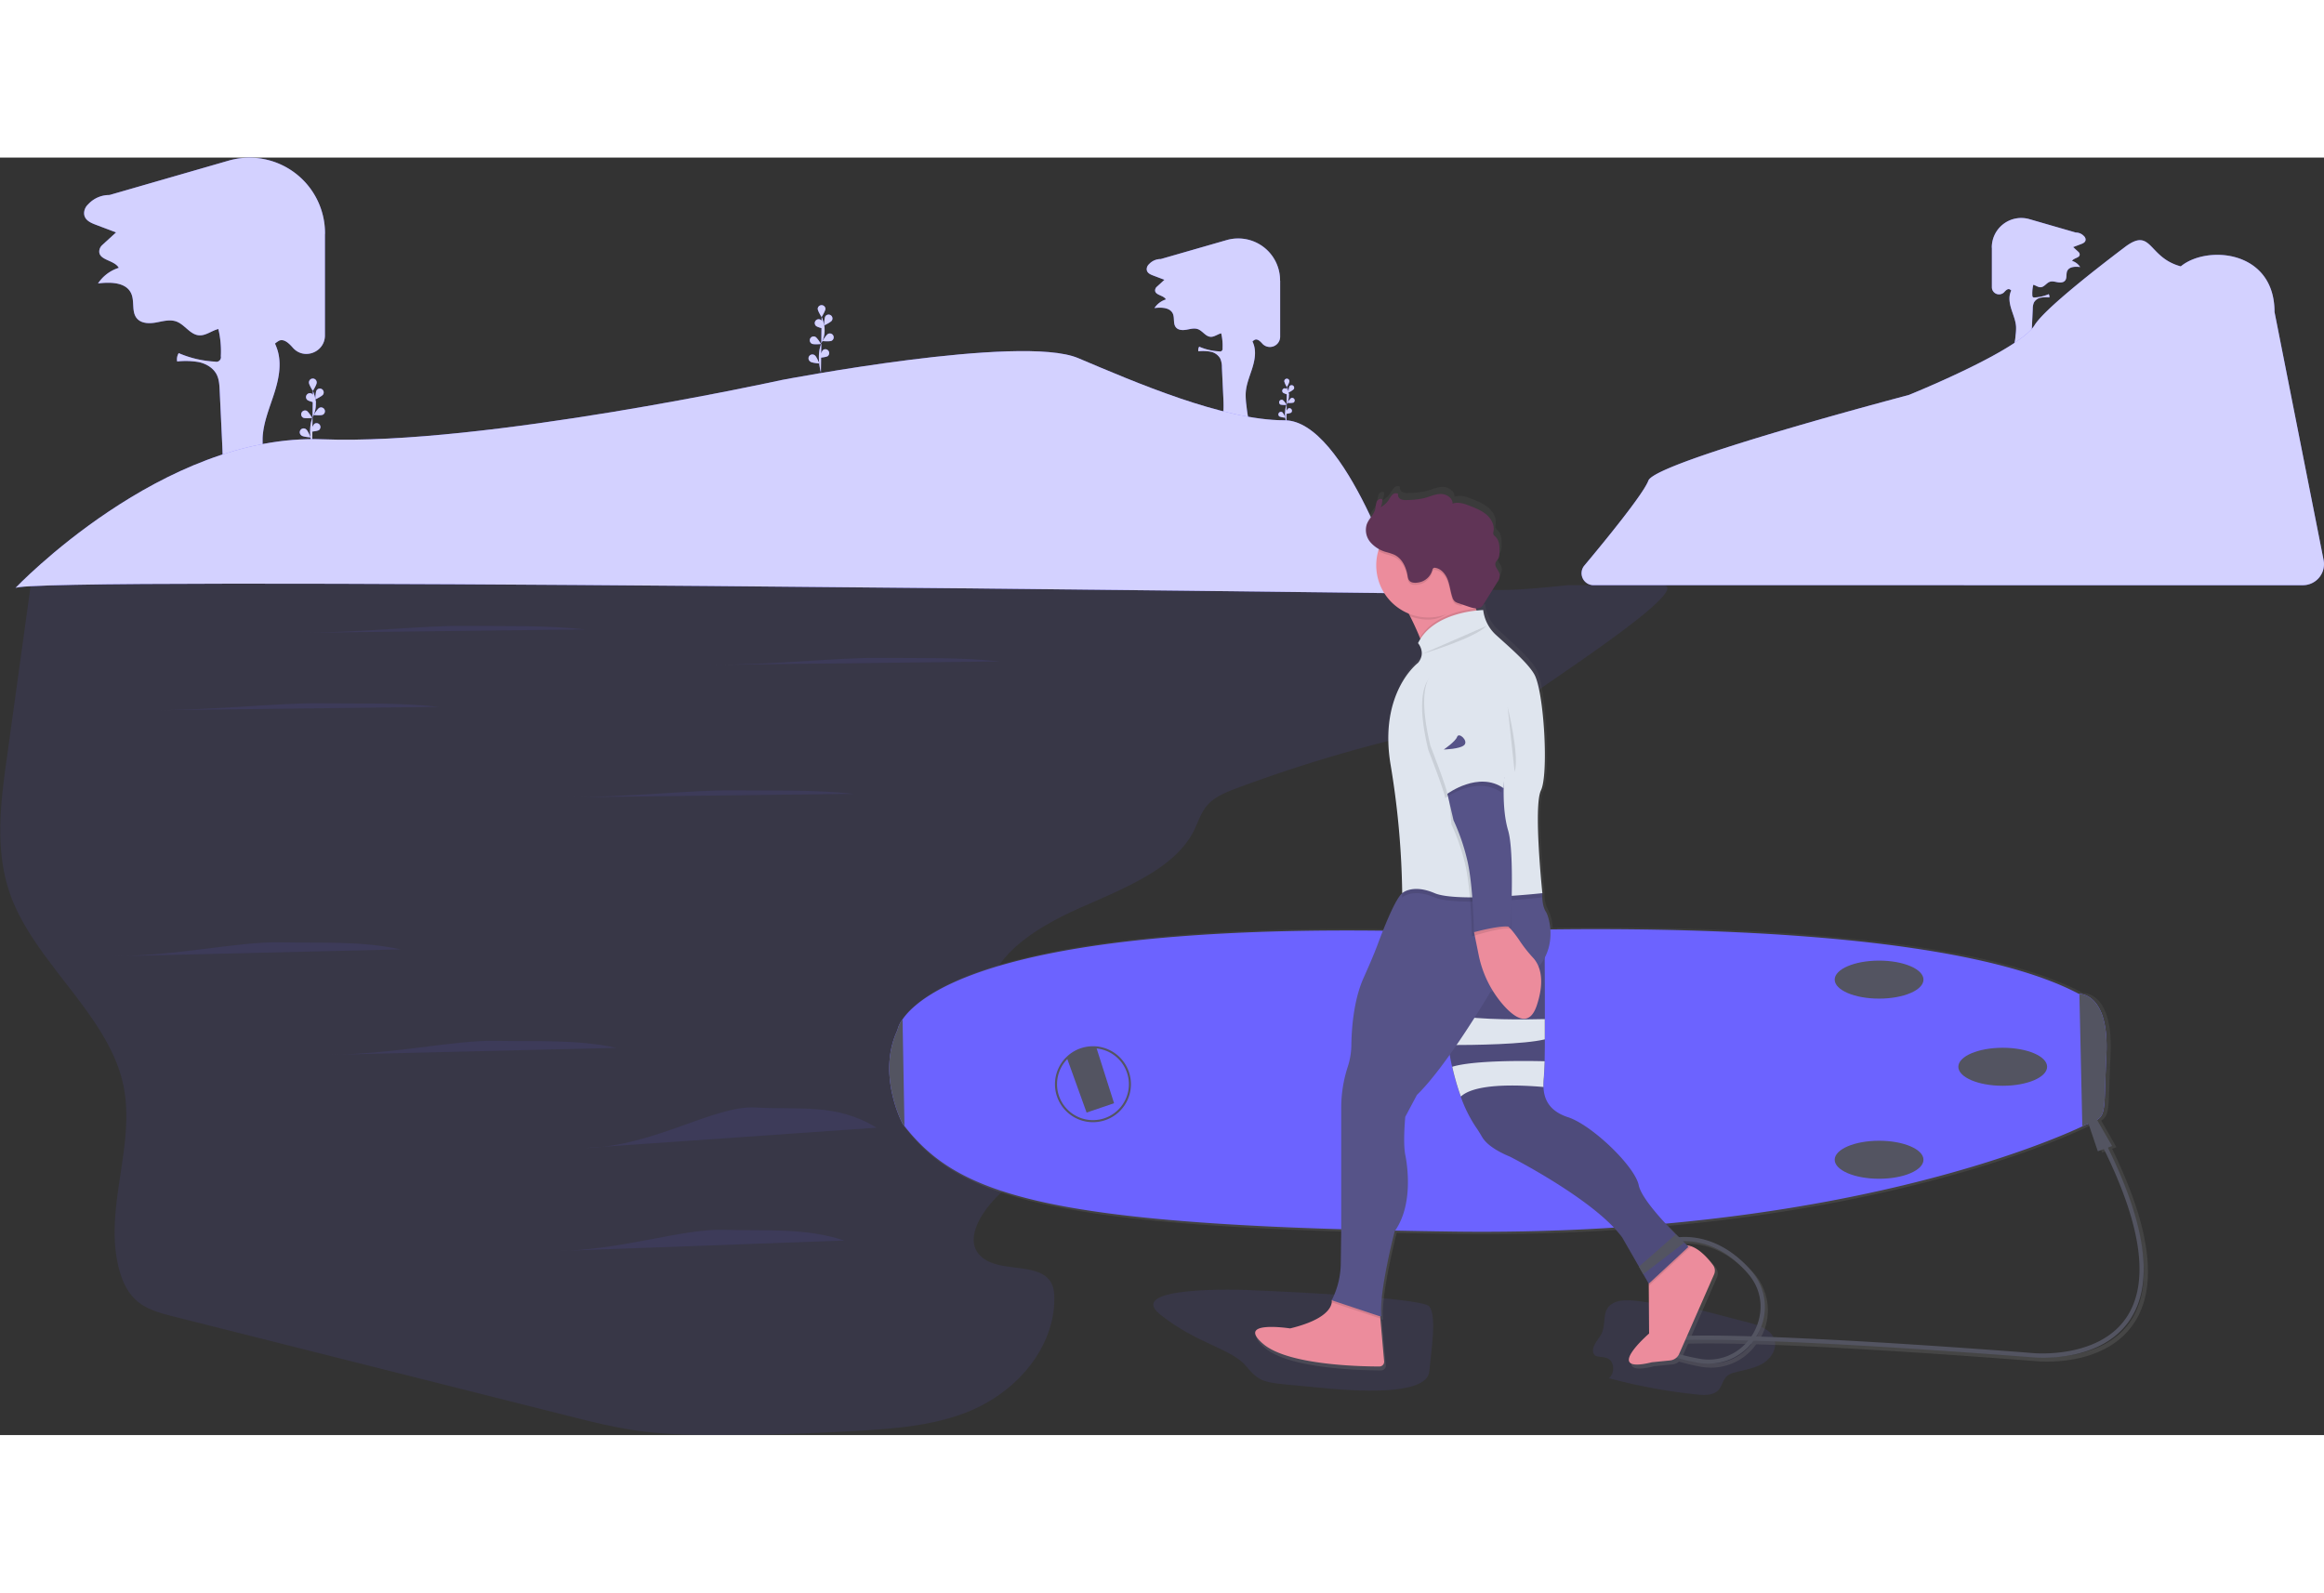 <svg id="744dd7c2-4a94-4f2f-baa6-d0b5aa28601d" data-name="Layer 1" xmlns="http://www.w3.org/2000/svg" xmlns:xlink="http://www.w3.org/1999/xlink" width="213" height="146" viewBox="0 0 1132 622.38"><rect x="0" y="0" width="1132" height="622.38" fill="#333333" stroke="none"/><defs><linearGradient id="083956b5-72ae-40fa-8b82-cac8aac20778" x1="773.72" y1="729.73" x2="773.72" y2="298.86" gradientUnits="userSpaceOnUse"><stop offset="0" stop-color="gray" stop-opacity="0.25"/><stop offset="0.54" stop-color="gray" stop-opacity="0.12"/><stop offset="1" stop-color="gray" stop-opacity="0.1"/></linearGradient></defs><title>surfer</title><path d="M186.05,279.51s-2.5-8.48.47-14.72a13.36,13.36,0,0,0,1.08-8.41,22.44,22.44,0,0,0-1.19-3.95" transform="translate(-34 -138.81)" fill="#6c63ff"/><path d="M188.26,248.49c0,1-1.88,4-1.88,4s-1.89-3-1.89-4a1.89,1.89,0,1,1,3.77,0Z" transform="translate(-34 -138.81)" fill="#6c63ff"/><path d="M191.37,254.25c-.56.87-3.78,2.38-3.78,2.38s.06-3.56.62-4.43a1.88,1.88,0,1,1,3.16,2.05Z" transform="translate(-34 -138.81)" fill="#6c63ff"/><path d="M191.24,264.09c-.93.47-4.47.14-4.47.14s1.84-3,2.77-3.5a1.88,1.88,0,1,1,1.7,3.36Z" transform="translate(-34 -138.81)" fill="#6c63ff"/><path d="M189.46,271.51c-.84.62-4.38.9-4.38.9s1.3-3.31,2.14-3.93a1.88,1.88,0,0,1,2.24,3Z" transform="translate(-34 -138.81)" fill="#6c63ff"/><path d="M183.63,256.83c.75.72,4.22,1.47,4.22,1.47s-.85-3.45-1.59-4.17a1.88,1.88,0,0,0-2.63,2.7Z" transform="translate(-34 -138.81)" fill="#6c63ff"/><path d="M181.66,265.54c.93.46,4.47.14,4.47.14s-1.84-3-2.77-3.51a1.89,1.89,0,0,0-1.7,3.37Z" transform="translate(-34 -138.81)" fill="#6c63ff"/><path d="M180.91,274.26c.83.62,4.38.9,4.38.9s-1.31-3.31-2.14-3.92a1.88,1.88,0,1,0-2.24,3Z" transform="translate(-34 -138.81)" fill="#6c63ff"/><g opacity="0.7"><path d="M186.05,279.51s-2.5-8.48.47-14.72a13.36,13.36,0,0,0,1.08-8.41,22.44,22.44,0,0,0-1.19-3.95" transform="translate(-34 -138.81)" fill="#fff"/><path d="M188.26,248.49c0,1-1.88,4-1.88,4s-1.89-3-1.89-4a1.89,1.89,0,1,1,3.77,0Z" transform="translate(-34 -138.81)" fill="#fff"/><path d="M191.37,254.25c-.56.87-3.78,2.38-3.78,2.38s.06-3.56.62-4.43a1.88,1.88,0,1,1,3.16,2.05Z" transform="translate(-34 -138.81)" fill="#fff"/><path d="M191.24,264.09c-.93.47-4.47.14-4.47.14s1.84-3,2.77-3.5a1.88,1.88,0,1,1,1.7,3.36Z" transform="translate(-34 -138.81)" fill="#fff"/><path d="M189.46,271.51c-.84.62-4.38.9-4.38.9s1.3-3.31,2.14-3.93a1.88,1.88,0,0,1,2.24,3Z" transform="translate(-34 -138.81)" fill="#fff"/><path d="M183.63,256.83c.75.72,4.22,1.47,4.22,1.47s-.85-3.45-1.59-4.17a1.88,1.88,0,0,0-2.63,2.7Z" transform="translate(-34 -138.81)" fill="#fff"/><path d="M181.66,265.54c.93.46,4.47.14,4.47.14s-1.84-3-2.77-3.51a1.89,1.89,0,0,0-1.7,3.37Z" transform="translate(-34 -138.81)" fill="#fff"/><path d="M180.91,274.26c.83.62,4.38.9,4.38.9s-1.31-3.31-2.14-3.92a1.88,1.88,0,1,0-2.24,3Z" transform="translate(-34 -138.81)" fill="#fff"/></g><path d="M433.86,243.49s-2.5-8.49.47-14.73a13.34,13.34,0,0,0,1.08-8.41,22.36,22.36,0,0,0-1.19-3.94" transform="translate(-34 -138.81)" fill="#6c63ff"/><path d="M436.07,212.46c0,1-1.88,4.06-1.88,4.06s-1.89-3-1.89-4.06a1.89,1.89,0,0,1,3.77,0Z" transform="translate(-34 -138.81)" fill="#6c63ff"/><path d="M439.18,218.22c-.56.87-3.78,2.38-3.78,2.38s.06-3.55.62-4.43a1.88,1.88,0,0,1,3.16,2.05Z" transform="translate(-34 -138.81)" fill="#6c63ff"/><path d="M439.05,228.06c-.93.47-4.47.15-4.47.15s1.84-3,2.77-3.51a1.88,1.88,0,0,1,1.7,3.36Z" transform="translate(-34 -138.81)" fill="#6c63ff"/><path d="M437.27,235.49c-.84.61-4.38.89-4.38.89s1.3-3.3,2.14-3.92a1.88,1.88,0,0,1,2.24,3Z" transform="translate(-34 -138.81)" fill="#6c63ff"/><path d="M431.44,220.8c.75.73,4.22,1.48,4.22,1.48s-.85-3.45-1.59-4.18a1.88,1.88,0,0,0-2.63,2.7Z" transform="translate(-34 -138.81)" fill="#6c63ff"/><path d="M429.47,229.51c.93.47,4.47.14,4.47.14s-1.84-3-2.77-3.5a1.88,1.88,0,0,0-1.7,3.36Z" transform="translate(-34 -138.81)" fill="#6c63ff"/><path d="M428.72,238.24c.83.62,4.38.89,4.38.89s-1.31-3.3-2.14-3.92a1.88,1.88,0,1,0-2.24,3Z" transform="translate(-34 -138.81)" fill="#6c63ff"/><g opacity="0.7"><path d="M433.86,243.49s-2.5-8.49.47-14.73a13.34,13.34,0,0,0,1.08-8.41,22.36,22.36,0,0,0-1.19-3.94" transform="translate(-34 -138.81)" fill="#fff"/><path d="M436.07,212.46c0,1-1.88,4.06-1.88,4.06s-1.89-3-1.89-4.06a1.89,1.89,0,0,1,3.77,0Z" transform="translate(-34 -138.81)" fill="#fff"/><path d="M439.18,218.22c-.56.87-3.78,2.38-3.78,2.38s.06-3.55.62-4.43a1.88,1.88,0,0,1,3.16,2.05Z" transform="translate(-34 -138.81)" fill="#fff"/><path d="M439.05,228.06c-.93.47-4.47.15-4.47.15s1.84-3,2.77-3.51a1.88,1.88,0,0,1,1.7,3.36Z" transform="translate(-34 -138.81)" fill="#fff"/><path d="M437.27,235.49c-.84.61-4.38.89-4.38.89s1.3-3.3,2.14-3.92a1.88,1.88,0,0,1,2.24,3Z" transform="translate(-34 -138.81)" fill="#fff"/><path d="M431.44,220.8c.75.73,4.22,1.48,4.22,1.48s-.85-3.45-1.59-4.18a1.88,1.88,0,0,0-2.63,2.7Z" transform="translate(-34 -138.81)" fill="#fff"/><path d="M429.47,229.51c.93.47,4.47.14,4.47.14s-1.84-3-2.77-3.5a1.88,1.88,0,0,0-1.7,3.36Z" transform="translate(-34 -138.81)" fill="#fff"/><path d="M428.72,238.24c.83.62,4.38.89,4.38.89s-1.31-3.3-2.14-3.92a1.88,1.88,0,1,0-2.24,3Z" transform="translate(-34 -138.81)" fill="#fff"/></g><path d="M660.6,268.41s-1.65-5.61.31-9.74a8.83,8.83,0,0,0,.72-5.56,14.33,14.33,0,0,0-.79-2.61" transform="translate(-34 -138.81)" fill="#6c63ff"/><path d="M662.06,247.89a10,10,0,0,1-1.24,2.68,10,10,0,0,1-1.25-2.68,1.25,1.25,0,1,1,2.49,0Z" transform="translate(-34 -138.81)" fill="#6c63ff"/><path d="M664.12,251.7a10,10,0,0,1-2.5,1.57,10,10,0,0,1,.41-2.93,1.25,1.25,0,1,1,2.09,1.36Z" transform="translate(-34 -138.81)" fill="#6c63ff"/><path d="M664,258.21a9.78,9.78,0,0,1-2.95.09,10,10,0,0,1,1.83-2.32,1.25,1.25,0,0,1,1.12,2.23Z" transform="translate(-34 -138.81)" fill="#6c63ff"/><path d="M662.86,263.12a9.86,9.86,0,0,1-2.9.59,9.93,9.93,0,0,1,1.41-2.6,1.25,1.25,0,0,1,1.49,2Z" transform="translate(-34 -138.81)" fill="#6c63ff"/><path d="M659,253.4a10,10,0,0,0,2.8,1,10,10,0,0,0-1.06-2.76A1.24,1.24,0,1,0,659,253.4Z" transform="translate(-34 -138.81)" fill="#6c63ff"/><path d="M657.7,259.16a9.92,9.92,0,0,0,3,.1,9.78,9.78,0,0,0-1.84-2.32,1.24,1.24,0,0,0-1.12,2.22Z" transform="translate(-34 -138.81)" fill="#6c63ff"/><path d="M657.2,264.94a9.8,9.8,0,0,0,2.9.59,9.55,9.55,0,0,0-1.42-2.59,1.24,1.24,0,1,0-1.48,2Z" transform="translate(-34 -138.81)" fill="#6c63ff"/><g opacity="0.7"><path d="M660.6,268.41s-1.65-5.61.31-9.74a8.83,8.83,0,0,0,.72-5.56,14.33,14.33,0,0,0-.79-2.61" transform="translate(-34 -138.81)" fill="#fff"/><path d="M662.06,247.89a10,10,0,0,1-1.24,2.68,10,10,0,0,1-1.25-2.68,1.25,1.25,0,1,1,2.49,0Z" transform="translate(-34 -138.81)" fill="#fff"/><path d="M664.12,251.7a10,10,0,0,1-2.5,1.57,10,10,0,0,1,.41-2.93,1.25,1.25,0,1,1,2.09,1.36Z" transform="translate(-34 -138.81)" fill="#fff"/><path d="M664,258.21a9.78,9.78,0,0,1-2.95.09,10,10,0,0,1,1.83-2.32,1.25,1.25,0,0,1,1.12,2.23Z" transform="translate(-34 -138.81)" fill="#fff"/><path d="M662.86,263.12a9.86,9.86,0,0,1-2.9.59,9.93,9.93,0,0,1,1.41-2.6,1.25,1.25,0,0,1,1.49,2Z" transform="translate(-34 -138.81)" fill="#fff"/><path d="M659,253.4a10,10,0,0,0,2.8,1,10,10,0,0,0-1.06-2.76A1.24,1.24,0,1,0,659,253.4Z" transform="translate(-34 -138.81)" fill="#fff"/><path d="M657.7,259.16a9.92,9.92,0,0,0,3,.1,9.78,9.78,0,0,0-1.84-2.32,1.24,1.24,0,0,0-1.12,2.22Z" transform="translate(-34 -138.81)" fill="#fff"/><path d="M657.2,264.94a9.8,9.8,0,0,0,2.9.59,9.55,9.55,0,0,0-1.42-2.59,1.24,1.24,0,1,0-1.48,2Z" transform="translate(-34 -138.81)" fill="#fff"/></g><path d="M192.27,176.12v49.34c0,8.13-10.05,12.13-15.51,6.11l-.19-.21c-1.77-2-4.19-4.39-6.62-3.34a12.55,12.55,0,0,0-2,1.41,28.16,28.16,0,0,1,1.26,3.31c2.1,7,.46,14.47-1.78,21.39s-5.12,13.76-5.5,21a64,64,0,0,0,.61,10.44c.76,6.59,1.55,13.3,4.3,19.33,1.51,3.3,3.64,6.63,3.19,10.23a104.12,104.12,0,0,1-35.08-4.45c7.85-7.92,7.84-20.47,7.32-31.6L141,252.18c-.13-2.63-.27-5.34-1.47-7.69-1.64-3.19-5-5.19-8.52-6a37.28,37.28,0,0,0-10.71-.35,5.73,5.73,0,0,1,.74-4.06,51.2,51.2,0,0,0,17.65,4.13,2.25,2.25,0,0,0,2.88-2.62,46.9,46.9,0,0,0-1.21-13.26h0c-3.23.77-6.09,3.32-9.41,3.07-4.36-.33-6.94-5.21-11-6.71-3.15-1.16-6.61-.14-9.9.46s-7.21.56-9.38-2c-2.73-3.23-1-8.35-2.79-12.19-2.52-5.48-10.14-5.58-16.13-4.83a19,19,0,0,1,10.11-7.61c-2.17-3.88-9.91-3.62-9.5-8.29a4.45,4.45,0,0,1,1.5-2.86q3.33-3.06,6.68-6.1l-9.91-3.75c-2.8-1.05-6-2.53-5.63-6.21a6.09,6.09,0,0,1,1.82-3.62l.63-.64a13.94,13.94,0,0,1,9.86-4l58-16.74a36.8,36.8,0,0,1,47,35.51Z" transform="translate(-34 -138.81)" fill="#6c63ff"/><path d="M192.27,176.12v49.34c0,8.13-10.05,12.13-15.51,6.11l-.19-.21c-1.77-2-4.19-4.39-6.62-3.34a12.55,12.55,0,0,0-2,1.41,28.16,28.16,0,0,1,1.26,3.31c2.1,7,.46,14.47-1.78,21.39s-5.12,13.76-5.5,21a64,64,0,0,0,.61,10.44c.76,6.59,1.55,13.3,4.3,19.33,1.51,3.3,3.64,6.63,3.19,10.23a104.12,104.12,0,0,1-35.08-4.45c7.85-7.92,7.84-20.47,7.32-31.6L141,252.18c-.13-2.63-.27-5.34-1.47-7.69-1.64-3.19-5-5.19-8.52-6a37.28,37.28,0,0,0-10.71-.35,5.73,5.73,0,0,1,.74-4.06,51.2,51.2,0,0,0,17.65,4.13,2.25,2.25,0,0,0,2.88-2.62,46.9,46.9,0,0,0-1.21-13.26h0c-3.23.77-6.09,3.32-9.41,3.07-4.36-.33-6.94-5.21-11-6.71-3.15-1.16-6.61-.14-9.9.46s-7.21.56-9.38-2c-2.73-3.23-1-8.35-2.79-12.19-2.52-5.48-10.14-5.58-16.13-4.83a19,19,0,0,1,10.11-7.61c-2.17-3.88-9.91-3.62-9.5-8.29a4.45,4.45,0,0,1,1.5-2.86q3.33-3.06,6.68-6.1l-9.91-3.75c-2.8-1.05-6-2.53-5.63-6.21a6.09,6.09,0,0,1,1.82-3.62l.63-.64a13.94,13.94,0,0,1,9.86-4l58-16.74a36.8,36.8,0,0,1,47,35.51Z" transform="translate(-34 -138.81)" fill="#fff" opacity="0.7"/><path d="M657.55,198.82v27.34a5,5,0,0,1-8.6,3.39l-.1-.12c-1-1.1-2.32-2.43-3.67-1.85a6.53,6.53,0,0,0-1.11.78,17,17,0,0,1,.7,1.84c1.16,3.85.25,8-1,11.85s-2.83,7.62-3,11.65a35,35,0,0,0,.34,5.78c.42,3.65.86,7.37,2.38,10.71.84,1.83,2,3.68,1.77,5.67a57.34,57.34,0,0,1-19.44-2.47c4.35-4.38,4.35-11.34,4.06-17.51q-.36-7.45-.7-14.91a10.24,10.24,0,0,0-.82-4.26,6.94,6.94,0,0,0-4.72-3.33,20.65,20.65,0,0,0-5.93-.19,3.16,3.16,0,0,1,.41-2.25,28.23,28.23,0,0,0,9.78,2.29,1.25,1.25,0,0,0,1.59-1.46,25.83,25.83,0,0,0-.66-7.34h0c-1.79.42-3.38,1.84-5.22,1.7-2.41-.19-3.85-2.89-6.12-3.72-1.75-.64-3.66-.08-5.49.25s-4,.31-5.19-1.1c-1.52-1.79-.57-4.63-1.55-6.76-1.4-3-5.62-3.09-8.94-2.68a10.53,10.53,0,0,1,5.6-4.21c-1.2-2.16-5.49-2-5.27-4.59a2.49,2.49,0,0,1,.84-1.59l3.7-3.38-5.49-2.08c-1.55-.58-3.34-1.4-3.12-3.44a3.36,3.36,0,0,1,1-2l.36-.36a7.68,7.68,0,0,1,5.46-2.23L631.51,179a20.39,20.39,0,0,1,26,19.68Z" transform="translate(-34 -138.81)" fill="#6c63ff"/><path d="M657.55,198.82v27.34a5,5,0,0,1-8.6,3.39l-.1-.12c-1-1.1-2.32-2.43-3.67-1.85a6.53,6.53,0,0,0-1.11.78,17,17,0,0,1,.7,1.84c1.16,3.85.25,8-1,11.85s-2.83,7.62-3,11.65a35,35,0,0,0,.34,5.78c.42,3.65.86,7.37,2.38,10.71.84,1.83,2,3.68,1.77,5.67a57.34,57.34,0,0,1-19.44-2.47c4.35-4.38,4.35-11.34,4.06-17.51q-.36-7.45-.7-14.91a10.24,10.24,0,0,0-.82-4.26,6.94,6.94,0,0,0-4.72-3.33,20.65,20.65,0,0,0-5.93-.19,3.16,3.16,0,0,1,.41-2.25,28.23,28.23,0,0,0,9.78,2.29,1.25,1.25,0,0,0,1.59-1.46,25.83,25.83,0,0,0-.66-7.34h0c-1.79.42-3.38,1.84-5.22,1.7-2.41-.19-3.85-2.89-6.12-3.72-1.75-.64-3.66-.08-5.49.25s-4,.31-5.19-1.1c-1.52-1.79-.57-4.63-1.55-6.76-1.4-3-5.62-3.09-8.94-2.68a10.53,10.53,0,0,1,5.6-4.21c-1.2-2.16-5.49-2-5.27-4.59a2.49,2.49,0,0,1,.84-1.59l3.7-3.38-5.49-2.08c-1.55-.58-3.34-1.4-3.12-3.44a3.36,3.36,0,0,1,1-2l.36-.36a7.68,7.68,0,0,1,5.46-2.23L631.51,179a20.39,20.39,0,0,1,26,19.68Z" transform="translate(-34 -138.81)" fill="#fff" opacity="0.7"/><path d="M1004.23,182.83V202a3.48,3.48,0,0,0,6,2.37l.07-.08c.69-.77,1.63-1.71,2.58-1.3a5.23,5.23,0,0,1,.78.55,10.06,10.06,0,0,0-.49,1.29c-.82,2.71-.18,5.63.7,8.33s2,5.35,2.14,8.18a25.15,25.15,0,0,1-.24,4.06,24.84,24.84,0,0,1-1.68,7.52c-.58,1.29-1.41,2.59-1.24,4a40.48,40.48,0,0,0,13.66-1.74c-3.06-3.08-3.06-8-2.85-12.3.16-3.49.33-7,.49-10.47a7.21,7.21,0,0,1,.57-3,4.87,4.87,0,0,1,3.32-2.34,14.54,14.54,0,0,1,4.17-.14,2.3,2.3,0,0,0-.29-1.58,19.87,19.87,0,0,1-6.87,1.61,1.13,1.13,0,0,1-.85-.19,1.1,1.1,0,0,1-.27-.83,17.87,17.87,0,0,1,.47-5.16h0c1.25.3,2.37,1.29,3.66,1.19,1.7-.13,2.7-2,4.3-2.61,1.23-.45,2.57-.05,3.86.18s2.8.22,3.64-.78c1.07-1.25.4-3.25,1.09-4.74,1-2.13,4-2.17,6.28-1.88a7.34,7.34,0,0,0-3.94-3c.85-1.52,3.86-1.41,3.7-3.23a1.68,1.68,0,0,0-.58-1.11l-2.6-2.38,3.86-1.46c1.09-.41,2.34-1,2.19-2.42a2.39,2.39,0,0,0-.71-1.4l-.25-.25a5.39,5.39,0,0,0-3.84-1.57l-22.57-6.52a14.33,14.33,0,0,0-18.3,13.82Z" transform="translate(-34 -138.81)" fill="#6c63ff"/><path d="M1004.23,182.83V202a3.48,3.48,0,0,0,6,2.37l.07-.08c.69-.77,1.63-1.71,2.58-1.3a5.23,5.23,0,0,1,.78.55,10.06,10.06,0,0,0-.49,1.29c-.82,2.71-.18,5.63.7,8.33s2,5.35,2.14,8.18a25.15,25.15,0,0,1-.24,4.06,24.84,24.84,0,0,1-1.68,7.52c-.58,1.29-1.41,2.59-1.24,4a40.48,40.48,0,0,0,13.66-1.74c-3.06-3.08-3.06-8-2.85-12.3.16-3.49.33-7,.49-10.47a7.21,7.21,0,0,1,.57-3,4.87,4.87,0,0,1,3.32-2.34,14.54,14.54,0,0,1,4.17-.14,2.3,2.3,0,0,0-.29-1.58,19.87,19.87,0,0,1-6.87,1.61,1.13,1.13,0,0,1-.85-.19,1.1,1.1,0,0,1-.27-.83,17.87,17.87,0,0,1,.47-5.16h0c1.25.3,2.37,1.29,3.66,1.19,1.7-.13,2.7-2,4.3-2.61,1.23-.45,2.57-.05,3.86.18s2.8.22,3.64-.78c1.07-1.25.4-3.25,1.09-4.74,1-2.13,4-2.17,6.28-1.88a7.34,7.34,0,0,0-3.94-3c.85-1.52,3.86-1.41,3.7-3.23a1.68,1.68,0,0,0-.58-1.11l-2.6-2.38,3.86-1.46c1.09-.41,2.34-1,2.19-2.42a2.39,2.39,0,0,0-.71-1.4l-.25-.25a5.39,5.39,0,0,0-3.84-1.57l-22.57-6.52a14.33,14.33,0,0,0-18.3,13.82Z" transform="translate(-34 -138.81)" fill="#fff" opacity="0.7"/><path d="M797.65,347.13h45.72c16.84,0-47.31,42-61.46,52.1-16.24,11.57-38.25,15.89-59.06,20.74a705.39,705.39,0,0,0-86,25.91c-5.08,1.9-10.3,3.95-13.84,7.45-3.94,3.9-5.27,9.05-7.64,13.71-9.28,18.18-33.47,27.66-54.84,37.11s-44,23.4-45,43c-.42,7.8,3.89,16.53,13,19.23,11,3.29,26.66-2.55,33.43,5.21,2.7,3.11,2.52,7.26,1.82,11-4.5,23.87-25,43.38-43.84,62.14-9.05,9-17.45,23.38-6.37,30.78,8.85,5.91,24.82,2.23,31.33,9.86,2.24,2.64,2.64,6,2.66,9.19.14,22.91-17.05,45.34-42.53,55.46-16.48,6.56-35.25,8.09-53.58,9.13-23.18,1.33-46.41,2.06-69.65,2-12.08,0-24.22-.32-36.14-1.92s-23.5-4.51-35-7.42l-191.3-48.17c-6.08-1.53-12.36-3.15-17.12-6.57-5.31-3.83-8.07-9.45-9.75-15-9-30.12,8.32-62,1.33-92.5-7.63-33.3-42.61-58.53-54.55-91-8.08-22-5-45.49-1.79-68.27L49.26,345c218.72-7.62,438.71-10.43,657.3-.62C760.3,346.75,744.29,352.8,797.65,347.13Z" transform="translate(-34 -138.81)" fill="#6c63ff" opacity="0.1"/><path d="M810.19,347.13a5.82,5.82,0,0,1-4.47-9.55c10.78-12.89,28.8-35,31.2-41.41,3.44-9.26,126.77-41.68,126.77-41.68s53.73-21.62,61.31-34c4.49-7.31,26.6-24.9,43.9-38,13.37-10.16,11.13,5,27.34,9.32h0c12.66-10.48,45.66-8,45.66,22.22l23.9,120.84a10.27,10.27,0,0,1-10.07,12.27Z" transform="translate(-34 -138.81)" fill="#6c63ff"/><path d="M810.19,347.13a5.82,5.82,0,0,1-4.47-9.55c10.78-12.89,28.8-35,31.2-41.41,3.44-9.26,126.77-41.68,126.77-41.68s53.73-21.62,61.31-34c4.49-7.31,26.6-24.9,43.9-38,13.37-10.16,11.13,5,27.34,9.32h0c12.66-10.48,45.66-8,45.66,22.22l23.9,120.84a10.27,10.27,0,0,1-10.07,12.27Z" transform="translate(-34 -138.81)" fill="#fff" opacity="0.7"/><path d="M41.41,348.62S113.08,273,191.17,276.06s223.57-28.88,223.57-28.88,116.59-22.44,144.4-10.68,70.6,30.3,100.56,30.3,56.69,84.28,56.69,84.28S41.41,342.44,41.41,348.62Z" transform="translate(-34 -138.81)" fill="#6c63ff"/><path d="M41.41,348.62S113.08,273,191.17,276.06s223.57-28.88,223.57-28.88,116.59-22.44,144.4-10.68,70.6,30.3,100.56,30.3,56.69,84.28,56.69,84.28S41.41,342.44,41.41,348.62Z" transform="translate(-34 -138.81)" fill="#fff" opacity="0.7"/><path d="M818.85,725.39a6.6,6.6,0,0,1-1.1,8.11,268.81,268.81,0,0,0,43,7.94c3.72.38,8.06.44,10.49-2.4,1.63-1.92,2-4.77,3.81-6.49A9.12,9.12,0,0,1,879,730.7c4.48-1.25,9.22-1.88,13.27-4.16s7.32-6.91,6.16-11.41c-1.34-5.18-7.37-7.35-12.56-8.7l-16.17-4.22A167.94,167.94,0,0,0,840.24,697c-5.54-.44-14.56-2.81-19.83-.38-6.52,3-3.88,8.86-6.06,14.64-1.07,2.83-6.11,7.17-3.88,10.66C811.74,723.92,816.79,722.11,818.85,725.39Z" transform="translate(-34 -138.81)" fill="#6c63ff" opacity="0.1"/><path d="M641.18,690.51s-60.11-2.45-42,12,34.59,16.37,42,25.33,9.09,7.6,35.51,10.26,52.55,2.52,53.52-8,3.68-26.81,0-31.57S641.18,690.51,641.18,690.51Z" transform="translate(-34 -138.81)" fill="#6c63ff" opacity="0.1"/><path d="M1062.78,621.72l2.09-.78L1057.51,608c4.58-2.89,3.32-7.78,4.52-31.91,1.44-28.93-11.27-30.22-13.19-30.24h-.24c-56.15-30-187.17-32.72-258.29-31.78a21.89,21.89,0,0,0-2.18-8.7,14.84,14.84,0,0,1-1.77-7.12h0s0-.14,0-.38c0-1,0-1.71,0-1.71s-2.11-20.24-2.21-35.45c.05-6,.46-11,1.52-13.2,1.38-2.84,1.95-10.06,1.9-18.51.1-15.08-2-35.18-5.19-40.86s-12.13-13.37-18.65-19.34a19.74,19.74,0,0,1-6.29-12.33s-1.24,0-3.23.23l-.33-1,0-.1a3.83,3.83,0,0,0,2.71-.76,6.29,6.29,0,0,0,1.34-1.69l6.36-10.32a6,6,0,0,0,1.27-3.67c-.23-2.13-2.69-3.86-2.09-5.92.26-.88,1-1.5,1.44-2.32a6.21,6.21,0,0,0,.48-2.58c.12-2.88.08-6.15-2-8.11a3.22,3.22,0,0,1-.94-1.08,3,3,0,0,1,.06-1.54c.53-3-1.06-6.07-3.33-8.09s-5.14-3.18-7.95-4.31S745.3,303,742.46,304c.13-2.79-3-4.76-5.72-4.75s-5.34,1.31-8,2a37.82,37.82,0,0,1-8.43.94,6.4,6.4,0,0,1-3.11-.4,2.25,2.25,0,0,1-1.27-2.62,2.26,2.26,0,0,0-2.75.35A11.3,11.3,0,0,0,711.4,302a11.09,11.09,0,0,1-4,3.74,8.37,8.37,0,0,0,.75-3.85c-1-.65-2.29.17-2.75,1.23a16.7,16.7,0,0,0-.63,3.41c-.62,2.88-3.19,4.94-4.2,7.71a9.33,9.33,0,0,0,1.78,8.79,13.53,13.53,0,0,0,4.17,3.38c-.1.29-.21.58-.3.88a25.81,25.81,0,0,0,14.88,31l.65,1.3c1.46,2.93,3.28,6.76,4.78,10.57l.26.65a21.29,21.29,0,0,0-1.15,2.05s4.13,4.69,0,9.73c0,0-15,11.34-14.52,38.41a79.55,79.55,0,0,0,1.09,13.89,432.3,432.3,0,0,1,5.67,61.34c-2.54,2.17-6.24,10.43-9.42,18.51-184.77-2.23-225.79,30.6-234.79,43.75a13.63,13.63,0,0,0-2.49,5.32c-10.33,22.06,2.58,46.22,2.58,46.22l.84,1.1c24.21,31.16,61.88,46.29,213.5,50.9v.47l-.21,16.5A41.37,41.37,0,0,1,683.44,697h0a3.33,3.33,0,0,1,0,1l0,.08h0c-.25,2.43-2.72,8.55-20.35,12.84,0,0-27.12-4.25-13.08,7.74,12,10.29,47,11,56.7,11.05a2.34,2.34,0,0,0,2.31-2.54l-1.87-21.28-.09-1h.62c-1.2-11.81,6.54-41.87,6.54-41.87a3.53,3.53,0,0,0,.21-.32c9.29.2,18.94.36,29,.49,27.78.36,53.76-.39,77.94-1.95a47,47,0,0,1,4.06,4.9l8.15,14.37,2.09,3.68,2.68,4.72V690h0l.17,23.47s-23.16,20.25,1.38,14.16l8.9-.89a5.36,5.36,0,0,0,3-1.35,99,99,0,0,0,11,2.57,28.21,28.21,0,0,0,4.64.39,27.06,27.06,0,0,0,22-11.37c12,.37,27,1,45.51,2.06,45.33,2.51,90.5,6.12,90.93,6.16,1.33.13,32.79,3.11,47.28-18.12C1085.35,689.45,1081.8,660.74,1062.78,621.72ZM863.26,725.89a98.23,98.23,0,0,1-10-2.3.54.54,0,0,1,0-.11l3-6.79c6.9-.21,16.75-.2,30.81.2A24.49,24.49,0,0,1,863.26,725.89Zm25.28-11c-14.09-.42-24.17-.46-31.41-.25l13.2-30.3a4.65,4.65,0,0,0-.53-4.62c-2.13-2.89-6.22-7.71-10.64-9.24h0a8.55,8.55,0,0,0-2-.45l-1.39-1.33-.73-.71c6.81-.23,19.5,1.66,31.7,15.77,8.6,10,7.16,21.67,2.94,29.29C889.31,713.62,888.94,714.24,888.54,714.84Zm183.08-9c-13.8,20.21-45.07,17.27-45.41,17.23s-46.72-3.73-92.61-6.26c-17.14-.94-31.16-1.56-42.66-1.93.18-.3.35-.59.52-.9a27.22,27.22,0,0,0-3.19-31.68c-13.91-16.1-28.56-17-35.21-16.36l-1.43-1.44c-1.55-1.58-3.28-3.38-5-5.29,123.1-11.3,193.05-42.93,203.67-48l1.43-.71,1.63-.6,4.57,13.63,2.93-1.1C1079.57,660.83,1083.21,688.89,1071.62,705.88Z" transform="translate(-34 -138.81)" fill="url(#083956b5-72ae-40fa-8b82-cac8aac20778)"/><path d="M708.2,725.28a2.31,2.31,0,0,1-2.3,2.5c-9.65,0-44.51-.75-56.5-10.91-14-11.84,13-7.64,13-7.64,17.57-4.24,20-10.28,20.28-12.68a.25.25,0,0,1,0-.08,3.19,3.19,0,0,0,0-1l.7-.41,2.65-1.57,19.89,6,.41,4.71Z" transform="translate(-34 -138.81)" fill="#ec8c9c"/><path d="M866.15,726.41a27.83,27.83,0,0,1-4.61-.38,111.53,111.53,0,0,1-16-4.06c-6.3-2.08-8.62-3.6-8.25-5.45.35-1.7,1-4.9,49.8-3.43.4-.6.78-1.21,1.12-1.82,4.2-7.53,5.65-19.09-2.93-28.92-17.69-20.29-36.42-15-36.61-14.93l-.59-2c.2-.06,20.14-5.79,38.75,15.54A26.7,26.7,0,0,1,890,712.27c-.16.3-.34.6-.51.89,11.45.37,25.43,1,42.5,1.91,45.73,2.49,91.84,6.14,92.3,6.18s31.49,2.94,45.24-17c11.76-17.08,7.8-45.49-11.76-84.44l1.84-.93c19.93,39.69,23.84,68.8,11.61,86.54-14.45,21-45.79,18-47.12,17.89-.43,0-45.44-3.6-90.6-6.09-18.49-1-33.38-1.66-45.36-2A27.05,27.05,0,0,1,866.15,726.41Zm-26.8-9.51c.28.34,1.5,1.37,6.81,3.11a108.53,108.53,0,0,0,15.71,4,24.54,24.54,0,0,0,23.69-8.89C848,714,840.51,715.79,839.35,716.9Z" transform="translate(-34 -138.81)" fill="#535461"/><path d="M837.43,682.3l-.34,5.15.17,24.27s-23.08,20,1.37,14l8.87-.89a5.43,5.43,0,0,0,4.41-3.2l17-38.7a4.56,4.56,0,0,0-.52-4.56c-2.79-3.75-8.91-10.77-14.75-9.44C845.75,670.72,837.43,682.3,837.43,682.3Z" transform="translate(-34 -138.81)" fill="#ec8c9c"/><path d="M1060,576.1c-1.55,30.88,1,29.85-10.3,34l-1.42.7C1035,617.07,929,664.45,742.51,662.06c-197.74-2.55-241.13-17.2-267.95-51.41-.28-.36-.57-.72-.85-1.09,0,0-12.86-23.85-2.57-45.64a13.64,13.64,0,0,1,2.49-5.26c9.49-13.74,54.72-49.24,267.71-42.44,0,0,226.48-11.66,305.22,30h.24C1048.72,546.27,1061.38,547.54,1060,576.1Z" transform="translate(-34 -138.81)" fill="#6c63ff"/><path d="M856.47,669.44l-19.38,18-2.67-4.66-2.08-3.64L824.22,665c-13.21-18.35-54.73-39.46-54.73-39.46-8.82-3.64-12.19-7.27-13.47-9.42-1-1.69-2-3.4-3.15-5a67,67,0,0,1-7.34-14.78,119.91,119.91,0,0,1-4.19-14.51c-1-4.29-1.56-8-1.93-10.57-.32-2.3-.45-3.66-.45-3.66l3-10.88,9.38-34.25,35-1.71s.17,19.78.14,37.84c0,3.4,0,6.74,0,9.88,0,4-.07,7.63-.12,10.66-.09,3.76-.2,6.56-.34,7.84a29.48,29.48,0,0,0-.21,4.7c.25,5.93,2.81,11.7,12,14.68,11.58,3.78,32.51,23.86,34.4,33.12,1.24,6.09,11.38,17.15,18.17,24,1.62,1.63,3,3,4.11,4.06C855.69,668.72,856.47,669.44,856.47,669.44Z" transform="translate(-34 -138.81)" fill="#565388"/><path d="M856.47,669.44l-19.38,18-2.67-4.66-2.08-3.64L824.22,665c-13.21-18.35-54.73-39.46-54.73-39.46-8.82-3.64-12.19-7.27-13.47-9.42-1-1.69-2-3.4-3.15-5a67,67,0,0,1-7.34-14.78,119.91,119.91,0,0,1-4.19-14.51c-1-4.29-1.56-8-1.93-10.57-.32-2.3-.45-3.66-.45-3.66l3-10.88,9.38-34.25,35-1.71s.17,19.78.14,37.84c0,3.4,0,6.74,0,9.88,0,4-.07,7.63-.12,10.66-.09,3.76-.2,6.56-.34,7.84a29.48,29.48,0,0,0-.21,4.7c.25,5.93,2.81,11.7,12,14.68,11.58,3.78,32.51,23.86,34.4,33.12,1.24,6.09,11.38,17.15,18.17,24,1.62,1.63,3,3,4.11,4.06C855.69,668.72,856.47,669.44,856.47,669.44Z" transform="translate(-34 -138.81)" opacity="0.1"/><path d="M786.45,558.53c0,3.4,0,6.74,0,9.88-10.08,2.43-33.84,2.79-47,2.78-.32-2.3-.46-3.66-.46-3.66l3-10.88C755.31,559.05,777.1,558.78,786.45,558.53Z" transform="translate(-34 -138.81)" fill="#dfe5ee"/><path d="M786,586.91a29.41,29.41,0,0,0-.21,4.69c-26.35-2.2-36.47,1.15-40.22,4.67a119.91,119.91,0,0,1-4.19-14.51c10.34-3.16,35-2.93,45-2.69C786.21,582.83,786.1,585.63,786,586.91Z" transform="translate(-34 -138.81)" fill="#dfe5ee"/><path d="M706.33,704.26h-.49l-23.16-7.72a.25.25,0,0,1,0-.07c.23-.45.44-.91.66-1.37l2.65-1.57,19.89,6Z" transform="translate(-34 -138.81)" opacity="0.1"/><path d="M781.84,492.55l3.43,4.63s-.47,5.66,1.74,9.1,10.1,31.05-27,38.94c0,0-21.1,36-35.85,50.27l-5.66,10.64s-1.21,12.52,0,18.52,3.77,24.71-5.15,37.23c0,0-7.72,29.68-6.52,41.35h-1l-23.16-7.72h0a40.44,40.44,0,0,0,4.41-17.84l.22-16.3V601.79a64.63,64.63,0,0,1,3.17-20h0a35.47,35.47,0,0,0,1.76-10.52c.1-7.46,1-21.82,6-32.9,2.46-5.51,4.89-11,7-16.69,3.52-9.44,8.59-21.82,11.79-24.51l5-9.43,26.65,2.57Z" transform="translate(-34 -138.81)" fill="#565388"/><path d="M758,371.69s-32.43,20.15-29.69,14.49c1.15-2.38-.45-7.88-2.71-13.47-1.5-3.76-3.31-7.55-4.76-10.44s-2.65-5.09-2.65-5.09,33.46-20.23,32.25-12.51a22.06,22.06,0,0,0,.69,7.51c.47,2,1.08,4.19,1.77,6.3C755.13,365.35,758,371.69,758,371.69Z" transform="translate(-34 -138.81)" fill="#ec8c9c"/><path d="M474.56,610.65c-.28-.36-.57-.72-.85-1.09,0,0-12.86-23.85-2.57-45.64a13.64,13.64,0,0,1,2.49-5.26Z" transform="translate(-34 -138.81)" fill="#535461"/><path d="M584.37,590.26a18,18,0,1,1-18-18c.55,0,1.1,0,1.64.07A18,18,0,0,1,584.37,590.26Z" transform="translate(-34 -138.81)" fill="none" stroke="#535461" stroke-miterlimit="10"/><path d="M576.65,599.52l-13.38,4.55-9.58-26.61a18,18,0,0,1,12.67-5.22c.55,0,1.1,0,1.64.07Z" transform="translate(-34 -138.81)" fill="#535461"/><path d="M748.36,349.79c-4.51,7-9.62,14.1-18.61,14.1a25.07,25.07,0,0,1-8.91-1.62c-1.51-3-2.65-5.09-2.65-5.09s33.46-20.23,32.25-12.51C750.15,346.6,747.7,346.88,748.36,349.79Z" transform="translate(-34 -138.81)" opacity="0.1"/><path d="M755.14,337.47a25.39,25.39,0,0,1-50.78,0,25,25,0,0,1,1-7.07,25.39,25.39,0,0,1,49.77,7.07Z" transform="translate(-34 -138.81)" fill="#ec8c9c"/><path d="M758,371.69s-32.43,20.15-29.69,14.49c1.15-2.38-.45-7.88-2.71-13.47,6.42-10.67,20.65-13.49,27.3-14.23C755.13,365.35,758,371.69,758,371.69Z" transform="translate(-34 -138.81)" opacity="0.1"/><path d="M756.45,361.31s-21-1.18-28.75,14.6a14.74,14.74,0,0,1-3,11.13s-19.21,14.41-13.38,49.58A410,410,0,0,1,717,499.24s5-4.63,15.79,0,52.49,0,52.49,0-4.46-42.37-.68-50.09,1.52-48.16-3.28-56.57c-3.23-5.65-12.1-13.2-18.59-19.1a19.47,19.47,0,0,1-6.27-12.17Z" transform="translate(-34 -138.81)" opacity="0.1"/><path d="M756.45,359.25s-24,.34-31.74,16.12c0,0,4.12,4.64,0,9.61,0,0-19.21,14.41-13.38,49.58A410,410,0,0,1,717,497.18s5-4.63,15.79,0,52.49,0,52.49,0-4.46-42.37-.68-50.09,1.52-48.16-3.28-56.57c-3.23-5.64-12.1-13.2-18.59-19.1a19.47,19.47,0,0,1-6.27-12.17Z" transform="translate(-34 -138.81)" fill="#dfe5ee"/><path d="M754.71,510.57,752,516.23l2.21,10.88a52.93,52.93,0,0,0,11.69,24.17c5.91,6.83,13,11.5,16.64.63,4.5-13.51,1-20.3-1.9-23.37a65.53,65.53,0,0,1-6.77-8.69C771,515.67,767,510.72,762.7,509,754.81,506,754.71,510.57,754.71,510.57Z" transform="translate(-34 -138.81)" fill="#ec8c9c"/><path d="M739.64,440.22l-.06,8.15L741,463.73a101.07,101.07,0,0,1,6.58,19c3,12,3.37,35.52,3.37,35.52s15.89-5.11,19-3.57c0,0,.92-35-2.34-46s-1.89-25.88-1.89-25.88Z" transform="translate(-34 -138.81)" opacity="0.1"/><path d="M740.67,438.17,739,448.8,742,461.67a101.07,101.07,0,0,1,6.58,19c3,12,3.37,35.52,3.37,35.52s14.75-4,17.84-2.41c0,0,2.06-36.19-1.2-47.17s-1.89-25.89-1.89-25.89Z" transform="translate(-34 -138.81)" fill="#565388"/><path d="M755.14,337.47a25.32,25.32,0,0,1-9.55,19.84l-1.28-.43a5.18,5.18,0,0,1-1.7-.83A4.4,4.4,0,0,1,741.4,354c-.93-2.76-1.21-5.72-2.25-8.46s-3.11-5.35-6-5.83a1.35,1.35,0,0,0-.95.11,1.71,1.71,0,0,0-.57,1.07,8.44,8.44,0,0,1-5.07,5.51c-1.51.56-4.19,1-5.63,0-1.25-.87-1.21-2.35-1.51-3.72-.81-3.77-2.66-7.58-6.32-9.29a30.24,30.24,0,0,0-3.84-1.26,18.34,18.34,0,0,1-3.9-1.65,25.39,25.39,0,0,1,49.77,7.07Z" transform="translate(-34 -138.81)" opacity="0.1"/><path d="M713.11,332.28a29.37,29.37,0,0,0-3.85-1.26,15.7,15.7,0,0,1-7.75-4.82,9.18,9.18,0,0,1-1.78-8.69c1-2.73,3.57-4.77,4.18-7.62a17.7,17.7,0,0,1,.63-3.35c.46-1.05,1.8-1.86,2.75-1.22a8.16,8.16,0,0,1-.75,3.8,11.18,11.18,0,0,0,4-3.69A10.32,10.32,0,0,1,712.3,303a2.24,2.24,0,0,1,2.74-.34,2.21,2.21,0,0,0,1.26,2.58,6.5,6.5,0,0,0,3.1.4,38.78,38.78,0,0,0,8.41-.94c2.66-.7,5.23-2,8-2s5.84,1.93,5.71,4.69c2.83-1,5.93.11,8.73,1.22s5.66,2.27,7.92,4.26,3.85,5,3.31,8a2.92,2.92,0,0,0-.05,1.52,3.06,3.06,0,0,0,.93,1.07c2.09,1.93,2.12,5.17,2,8a6,6,0,0,1-.47,2.54c-.41.81-1.18,1.42-1.44,2.29-.6,2,1.85,3.74,2.09,5.85a5.93,5.93,0,0,1-1.27,3.62L756.91,356a6.41,6.41,0,0,1-1.33,1.68c-1.64,1.3-4,.68-6,0l-5.26-1.79a5.33,5.33,0,0,1-1.69-.83,4.5,4.5,0,0,1-1.21-2.08c-.94-2.77-1.21-5.73-2.24-8.47s-3.11-5.35-6-5.82a1.3,1.3,0,0,0-.95.1,1.71,1.71,0,0,0-.57,1.07,8.42,8.42,0,0,1-5.07,5.51c-1.51.56-4.19,1-5.63,0-1.25-.88-1.21-2.36-1.51-3.74C718.62,337.8,716.77,334,713.11,332.28Z" transform="translate(-34 -138.81)" fill="#603456"/><ellipse cx="915.29" cy="400.49" rx="21.62" ry="9.26" fill="#535461"/><ellipse cx="915.29" cy="488.25" rx="21.62" ry="9.26" fill="#535461"/><ellipse cx="975.51" cy="442.95" rx="21.62" ry="9.26" fill="#535461"/><path d="M1060,576.1c-1.55,30.88,1,29.85-10.3,34l-1.42.7-1.43-64.52C1048.72,546.27,1061.38,547.54,1060,576.1Z" transform="translate(-34 -138.81)" fill="#535461"/><polygon points="1015.91 466.63 1021.83 484.13 1028.78 481.55 1017.97 462.77 1015.91 466.63" fill="#535461"/><path d="M737.06,389.24s-17.15-2.54-7.37,38.12c0,0,8.06,20.58,8.23,23.5,0,0,15.27-11.32,27.45-2.74,0,0,2.4-24.88-3.77-36.55C761.6,411.57,757.43,383.18,737.06,389.24Z" transform="translate(-34 -138.81)" opacity="0.1"/><path d="M738.09,387.18s-17.15-2.54-7.37,38.12c0,0,8.06,20.59,8.23,23.5,0,0,15.27-11.32,27.45-2.74,0,0,2.4-24.88-3.77-36.55C762.63,409.51,758.46,381.12,738.09,387.18Z" transform="translate(-34 -138.81)" fill="#dfe5ee"/><path d="M737.24,427.19s5.66-3.78,6.52-6.18,5.51,1.89,3.52,3.95S737.24,427.19,737.24,427.19Z" transform="translate(-34 -138.81)" fill="#565388"/><path d="M854.39,667.47l-20,15.32-2.08-3.64,17.94-15.74C851.9,665,853.32,666.44,854.39,667.47Z" transform="translate(-34 -138.81)" fill="#535461"/><path d="M768.34,406.41s5.85,23.37,3.45,31.76" transform="translate(-34 -138.81)" opacity="0.1"/><polygon points="803.09 548.64 803.09 549.73 823.79 530.42 822.47 530.63 803.09 548.64" opacity="0.1"/><path d="M726.67,380.67S752.44,373,758,367" transform="translate(-34 -138.81)" opacity="0.1"/><path d="M192.27,576c34-.27,62.79-7.31,83.38-6.88s39.12-.78,58.68,3.43" transform="translate(-34 -138.81)" fill="#6c63ff" opacity="0.1"/><path d="M87.07,528c34-.26,62.79-7.3,83.38-6.87s39.11-.78,58.67,3.43" transform="translate(-34 -138.81)" fill="#6c63ff" opacity="0.1"/><path d="M303.24,671.62c34-.4,62.79-11.08,83.38-10.42s39.11-1.19,58.67,5.2" transform="translate(-34 -138.81)" fill="#6c63ff" opacity="0.1"/><path d="M318.88,621.35c34-.75,62.8-21,83.38-19.75s39.12-2.26,58.68,9.85" transform="translate(-34 -138.81)" fill="#6c63ff" opacity="0.1"/><path d="M378.93,386c34-.13,62.79-3.65,83.38-3.44s39.12-.39,58.68,1.72" transform="translate(-34 -138.81)" fill="#6c63ff" opacity="0.1"/><path d="M176.83,370.4c34-.13,62.79-3.65,83.38-3.43s39.12-.4,58.67,1.71" transform="translate(-34 -138.81)" fill="#6c63ff" opacity="0.1"/><path d="M307.9,450.53c34-.14,62.8-3.66,83.38-3.44s39.12-.39,58.68,1.71" transform="translate(-34 -138.81)" fill="#6c63ff" opacity="0.1"/><path d="M105.8,408.13c34-.13,62.8-3.65,83.38-3.44s39.12-.39,58.68,1.72" transform="translate(-34 -138.81)" fill="#6c63ff" opacity="0.1"/></svg>
